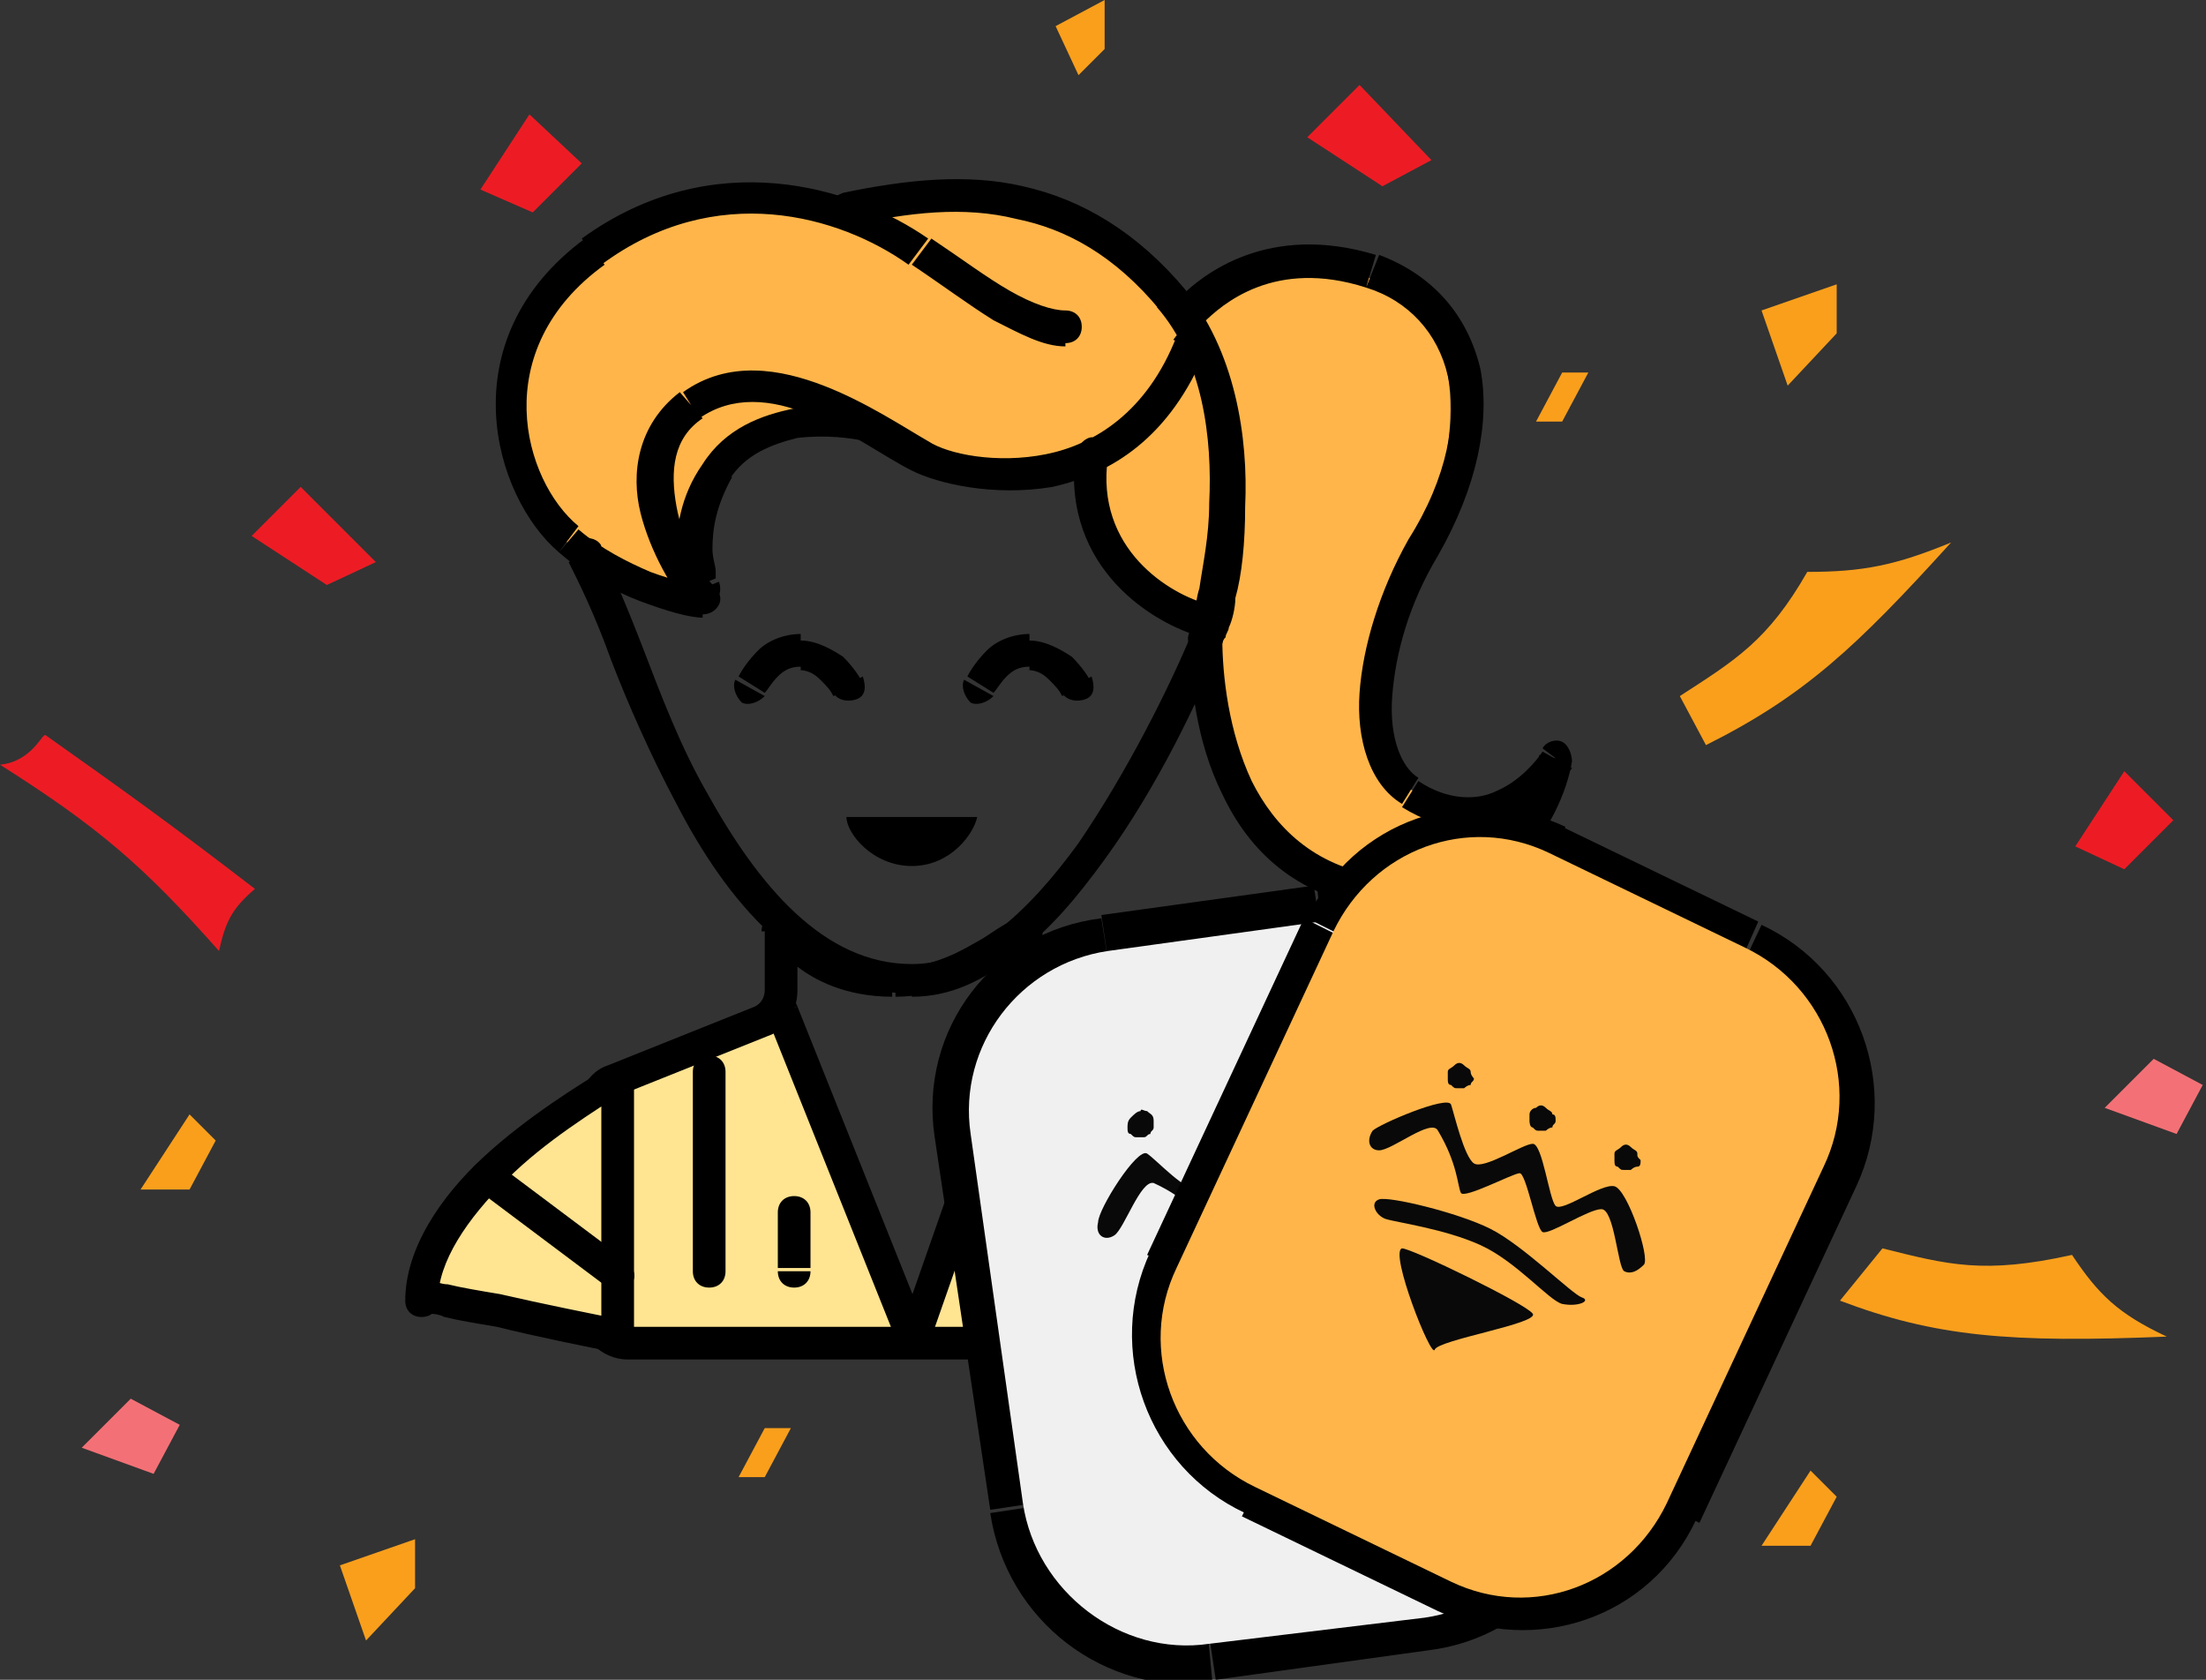 <?xml version="1.0" encoding="utf-8"?>
<!-- Generator: Adobe Illustrator 20.1.0, SVG Export Plug-In . SVG Version: 6.00 Build 0)  -->
<svg version="1.1" id="Слой_1" xmlns="http://www.w3.org/2000/svg" xmlns:xlink="http://www.w3.org/1999/xlink" x="0px" y="0px"
	 width="67.5px" height="51.4px" viewBox="0 0 67.5 51.4" enable-background="new 0 0 67.5 51.4" xml:space="preserve">
<rect x="0" y="0" width="67.5" height="51.4" fill="#333333" stroke="none"/>
<g id="konfeti_x5F_live">
	<path id="path41_fill_1_" fill="#ED1C24" d="M63.5,25.9l1.5-2.3l1.5,1.5l-1.5,1.5L63.5,25.9z"/>
	<path id="path41_fill" fill="#ED1C24" d="M14.7,5.8l1.5-2.3L17.8,5l-1.5,1.5L14.7,5.8z"/>
	<path id="path40_fill" fill="#F99F1C" d="M63.4,38.4c-2.7,0.6-3.8,0.3-5.8-0.2l-1.3,1.6c2.9,1.1,5.2,1.3,10,1.1
		C64.8,40.2,64.2,39.6,63.4,38.4z"/>
	<path id="path39_fill" fill="#F99F1C" d="M55.3,17.5c-1.2,2.1-2.2,2.7-3.9,3.8l0.8,1.5c3-1.5,4.6-3,7.5-6.2
		C58,17.3,57,17.5,55.3,17.5z"/>
	<path id="path38_fill" fill="#ED1C24" d="M6.7,29.1c0.2-0.9,0.4-1.3,1.1-1.9c-2.6-2-4-3-6.4-4.7C1.3,22.4,1,23.3,0,23.4
		C3,25.3,4.4,26.5,6.7,29.1z"/>
	<path id="path32_fill_1_" fill="#F37176" d="M2.5,44.3l1.5-1.5l1.5,0.8l-0.8,1.5L2.5,44.3z"/>
	<path id="path37_fill" fill="#F99F1C" d="M33.8,0l-1.5,0.8L33,2.3l0.8-0.8V0z"/>
	<path id="path36_fill_1_" fill="#F99F1C" d="M11.2,50.2l-0.8-2.3l2.3-0.8v1.5L11.2,50.2z"/>
	<path id="path36_fill" fill="#F99F1C" d="M54.7,11.8l-0.8-2.3l2.3-0.8v1.5L54.7,11.8z"/>
	<path id="path35_fill" fill="#ED1C24" d="M7.7,16.4l1.5-1.5l2.3,2.3L10,17.9L7.7,16.4z"/>
	<path id="path34_fill" fill="#ED1C24" d="M41.6,2.6L40,4.2l2.3,1.5l1.5-0.8L41.6,2.6z"/>
	<path id="path33_fill_1_" fill="#F99F1C" d="M53.9,47.3l1.5-2.3l0.8,0.8l-0.8,1.5H53.9z"/>
	<path id="path33_fill" fill="#F99F1C" d="M4.3,36.4l1.5-2.3l0.8,0.8l-0.8,1.5H4.3z"/>
	<path id="path32_fill" fill="#F37176" d="M64.4,33.9l1.5-1.5l1.5,0.8l-0.8,1.5L64.4,33.9z"/>
	<path id="path31_fill_1_" fill="#F99F1C" d="M47,12.9l0.8-1.5h0.8l-0.8,1.5H47z"/>
	<path id="path31_fill" fill="#F99F1C" d="M22.6,45.2l0.8-1.5h0.8l-0.8,1.5H22.6z"/>
</g>
<g id="live">
	<path id="path42_fill" fill="#FFE492" d="M23.4,31c-0.4,0-3.2,1.3-4.5,2v8h12l-1-5.5l-2,4.5C26.6,37,23.8,31,23.4,31z"/>
	<path id="path43_stroke" d="M36.5,34H37H36.5z M23.9,28.5L23.9,28c-0.3,0-0.4,0.2-0.4,0.5H23.9z M27.4,30v-0.5l0,0V30z M18.9,33.1
		l-0.2-0.5L18.9,33.1z M36.5,40.1H36H36.5z M36,33.1l0.2-0.5L36,33.1z M23.9,28.5L24,29c0.3,0,0.4-0.2,0.4-0.5H23.9z M27.4,30v-0.5
		l0,0V30z M17.7,34v6h1v-6H17.7z M19.2,41.6h16.3v-1H19.2V41.6z M37,40.1V34h-1v6.1H37z M36.2,32.6l-3.9-1.8l-0.4,0.9l3.9,1.8
		L36.2,32.6z M23.1,30.8l-4.5,1.8l0.4,0.9l4.5-1.8L23.1,30.8z M24.4,30.3v-1.8h-1v1.8H24.4z M24.4,28.5
		C24.4,28.5,24.4,28.5,24.4,28.5c0,0.1,0,0.1-0.1,0.2c0,0.1-0.1,0.2-0.2,0.2c-0.1,0-0.2,0-0.3,0c-0.1,0-0.1,0-0.1,0c0,0,0,0,0,0
		c0,0,0,0,0,0c0.1,0.1,0.3,0.3,0.6,0.6c0.6,0.5,1.6,1,3,1v-1c-1.1,0-1.8-0.4-2.4-0.8c-0.3-0.2-0.4-0.4-0.6-0.5c0,0-0.1-0.1-0.1-0.1
		c0,0-0.1-0.1-0.2-0.1c-0.1,0-0.2,0-0.3,0c-0.1,0-0.2,0.1-0.3,0.2c-0.1,0.1-0.1,0.3-0.1,0.3L24.4,28.5L24.4,28.5z M27.4,30.5
		c1.4,0,2.5-0.6,3.2-1c0.4-0.2,0.6-0.4,0.8-0.5c0.1-0.1,0.1,0,0,0c-0.1,0-0.2,0-0.4-0.1c-0.1-0.1-0.1-0.3-0.1-0.3h1
		c0-0.1,0-0.2-0.1-0.4c-0.2-0.2-0.4-0.2-0.5-0.2c-0.2,0-0.3,0.1-0.4,0.2c-0.2,0.1-0.5,0.3-0.8,0.5c-0.7,0.4-1.5,0.9-2.7,0.9
		L27.4,30.5L27.4,30.5z M30.9,28.5v1.9h1v-1.9H30.9z M18.7,34c0-0.2,0.1-0.4,0.3-0.5l-0.4-0.9c-0.6,0.2-0.9,0.8-0.9,1.4L18.7,34
		L18.7,34z M17.7,40.1c0,0.8,0.7,1.5,1.5,1.5v-1c-0.3,0-0.5-0.2-0.5-0.5H17.7z M35.5,41.6c0.8,0,1.5-0.7,1.5-1.5h-1
		c0,0.3-0.2,0.5-0.5,0.5V41.6z M37,34c0-0.6-0.3-1.1-0.9-1.4l-0.4,0.9c0.2,0.1,0.3,0.3,0.3,0.5H37z M32.2,30.8
		c-0.2-0.1-0.3-0.3-0.3-0.5h-1c0,0.6,0.3,1.1,0.9,1.4L32.2,30.8z M23.5,31.7c0.6-0.2,0.9-0.8,0.9-1.4h-1c0,0.2-0.1,0.4-0.3,0.5
		L23.5,31.7z M24,29L24,29l-0.1-1l0,0L24,29z M27.4,30.5L27.4,30.5v-1l0,0V30.5z M30.9,28.5L30.9,28.5h1l0,0H30.9z"/>
	<path id="path44_fill" fill="#FFE492" d="M12.9,39.8c0-2.8,4-5.7,6-6.8v8C16.9,40.6,12.9,39.7,12.9,39.8z"/>
	<path id="path45_stroke" d="M18.9,33h0.5c0-0.2-0.1-0.3-0.2-0.4c-0.2-0.1-0.3-0.1-0.5,0L18.9,33z M12.9,39.8h-0.5
		c0,0.3,0.2,0.5,0.5,0.5s0.5-0.2,0.5-0.5L12.9,39.8z M18.9,41l-0.1,0.5c0.1,0,0.3,0,0.4-0.1s0.2-0.2,0.2-0.4L18.9,41L18.9,41z
		 M18.7,32.6c-1,0.6-2.6,1.6-3.9,2.8c-1.3,1.2-2.4,2.8-2.4,4.4h1c0-1.2,0.9-2.5,2.1-3.7c1.2-1.2,2.7-2.1,3.6-2.7L18.7,32.6z
		 M13.4,39.8c0,0.3-0.2,0.4-0.3,0.4c-0.1,0-0.1,0-0.1,0c0,0-0.1,0,0,0c0,0,0,0,0,0c0,0,0,0,0.1,0c0.1,0,0.3,0,0.5,0.1
		c0.4,0.1,1,0.2,1.6,0.3c1.2,0.3,2.7,0.6,3.7,0.8l0.2-1c-1-0.2-2.5-0.5-3.8-0.8c-0.6-0.1-1.2-0.2-1.6-0.3c-0.2,0-0.4-0.1-0.5-0.1
		c-0.1,0-0.1,0-0.2,0c0,0-0.1,0-0.1,0c0,0-0.1,0-0.2,0.1c-0.1,0-0.3,0.2-0.3,0.4L13.4,39.8z M19.4,41v-8h-1v8H19.4z"/>
	<path id="path46_stroke" d="M15.2,35.6c-0.2-0.2-0.5-0.1-0.7,0.1c-0.2,0.2-0.1,0.5,0.1,0.7L15.2,35.6z M18.6,39.4
		c0.2,0.2,0.5,0.1,0.7-0.1c0.2-0.2,0.1-0.5-0.1-0.7L18.6,39.4z M14.6,36.4l4,3l0.6-0.8l-4-3L14.6,36.4z"/>
	<path id="path47_stroke" d="M22.2,32.8c0-0.3-0.2-0.5-0.5-0.5s-0.5,0.2-0.5,0.5H22.2z M21.2,38.9c0,0.3,0.2,0.5,0.5,0.5
		s0.5-0.2,0.5-0.5H21.2z M21.2,32.8v6.1h1v-6.1H21.2z"/>
	<path id="path48_stroke" d="M24.8,37.1c0-0.3-0.2-0.5-0.5-0.5s-0.5,0.2-0.5,0.5H24.8z M23.8,38.9c0,0.3,0.2,0.5,0.5,0.5
		s0.5-0.2,0.5-0.5H23.8z M23.8,37.1v1.7h1v-1.7H23.8z"/>
	<path id="path48_stroke_1_" d="M31.8,37.1c0-0.3-0.2-0.5-0.5-0.5s-0.5,0.2-0.5,0.5H31.8z M30.8,38.9c0,0.3,0.2,0.5,0.5,0.5
		s0.5-0.2,0.5-0.5H30.8z M30.8,37.1v1.7h1v-1.7H30.8z"/>
	<path id="path49_stroke" d="M24.4,30.8c-0.1-0.3-0.4-0.4-0.7-0.3c-0.3,0.1-0.4,0.4-0.3,0.6L24.4,30.8z M27.9,41l-0.5,0.2
		c0.1,0.2,0.3,0.3,0.5,0.3c0.2,0,0.4-0.1,0.5-0.3L27.9,41z M31.9,31.2c0.1-0.3,0-0.5-0.3-0.6c-0.3-0.1-0.5,0-0.6,0.3L31.9,31.2z
		 M23.5,31.2l4,10l0.9-0.4l-4-10L23.5,31.2z M28.4,41.2l3.5-10L31,30.8l-3.5,10L28.4,41.2z"/>
	<path id="path50_fill" fill="#FFB54A" d="M42.4,27c2.8,0,4.5-1.7,4.5-2.5c-5,0.5-5-1.5-5-3.5l0,0c0-2,1-2,2-5.5s0.5-6-2-7
		c-2-0.8-4.5,0.5-5.5,1.5c-0.2-0.5-1-1.8-3-3s-5.2-0.8-6.5-0.5L24.4,6c-0.7,0-2.5,0.2-4.5,1c-2.5,1-4.5,2-4,6.5
		c0.4,3.6,3.8,4.8,5.5,5v-2c0-1,0-2,2-3s2.5-0.5,4.5,0.5c1.6,0.8,4,0.3,5,0l1,3c0.4,1.2,2.2,1.8,3,2c-0.3,0.7,0.1,2,0.5,4
		C37.9,25.5,38.9,27,42.4,27z"/>
	<path id="path51_stroke" d="M37.4,19.7c0.1-0.3,0-0.5-0.3-0.7s-0.5,0-0.7,0.3L37.4,19.7z M18.4,16.7c-0.1-0.2-0.4-0.3-0.7-0.2
		c-0.2,0.1-0.3,0.4-0.2,0.7L18.4,16.7z M36.5,19.3c-0.7,1.7-2,4.3-3.5,6.5c-0.8,1.1-1.6,2-2.5,2.7c-0.9,0.7-1.7,1-2.6,1v1
		c1.2,0,2.2-0.5,3.2-1.3c1-0.7,1.9-1.8,2.7-2.9c1.6-2.2,2.9-4.9,3.6-6.7L36.5,19.3z M27.9,29.5c-2.7,0-4.7-2.4-6.3-5.3
		c-0.8-1.4-1.4-3-1.9-4.3c-0.5-1.3-1-2.5-1.4-3.2l-0.9,0.5c0.3,0.6,0.8,1.6,1.3,3c0.5,1.3,1.2,2.9,2,4.4c1.5,2.9,3.8,5.8,7.2,5.8
		L27.9,29.5L27.9,29.5z"/>
	<path id="path52_stroke" d="M36.5,19.2c-0.2,0.2-0.2,0.5,0,0.7s0.5,0.2,0.7,0L36.5,19.2z M25.8,5.9c-0.3,0.1-0.4,0.3-0.4,0.6
		S25.8,7,26,6.9L25.8,5.9z M37.3,19.8c0.1-0.1,0.1-0.2,0.2-0.3c0-0.1,0.1-0.2,0.1-0.3c0.1-0.2,0.2-0.6,0.2-0.9
		c0.2-0.7,0.3-1.7,0.3-2.8c0.1-2.1-0.3-4.8-1.9-6.7l-0.8,0.6c1.4,1.6,1.7,4,1.6,6c0,1-0.2,1.9-0.3,2.6c-0.1,0.3-0.1,0.6-0.2,0.8
		c0,0.1-0.1,0.2-0.1,0.2c0,0.1,0,0,0,0L37.3,19.8z M36.3,8.9c-1.5-1.8-3.2-2.8-5-3.2c-1.7-0.4-3.6-0.2-5.5,0.2l0.2,1
		c1.8-0.4,3.5-0.6,5.1-0.2c1.5,0.3,3,1.1,4.4,2.8L36.3,8.9z"/>
	<path id="path53_stroke" d="M32.6,10.5c0.3,0,0.5-0.2,0.5-0.5s-0.2-0.5-0.5-0.5V10.5z M28.1,7.7l-0.3,0.4l0,0L28.1,7.7z M18.2,7.7
		l0.3,0.4L18.2,7.7z M17.4,16.5l0.3-0.4L17.4,16.5z M21.5,18.3v0.5c0.2,0,0.4-0.1,0.5-0.3c0.1-0.2,0-0.4-0.1-0.5L21.5,18.3z
		 M21.1,12.4L20.8,12l0,0L21.1,12.4z M36.9,10.7c0.1-0.3,0-0.5-0.3-0.6s-0.5,0-0.7,0.3L36.9,10.7z M36.8,19.5
		c0.3,0.1,0.5-0.1,0.6-0.3s-0.1-0.5-0.3-0.6L36.8,19.5z M33.9,14c0-0.3-0.2-0.5-0.4-0.6s-0.5,0.2-0.6,0.4L33.9,14z M32.6,9.5
		c-0.4,0-1-0.2-1.7-0.6c-0.7-0.4-1.5-1-2.4-1.6l-0.6,0.8c0.9,0.6,1.7,1.2,2.5,1.7c0.8,0.4,1.5,0.8,2.2,0.8V9.5z M28.4,7.3
		c-2.3-1.6-6.6-2.9-10.6,0l0.6,0.8c3.5-2.6,7.3-1.5,9.4,0L28.4,7.3z M17.9,7.3c-4.2,3.1-2.8,7.9-0.8,9.6l0.6-0.8
		c-1.7-1.4-2.8-5.4,0.8-8L17.9,7.3z M17.1,16.9c0.8,0.7,1.7,1.2,2.5,1.5c0.8,0.3,1.5,0.5,1.9,0.5v-1c-0.2,0-0.8-0.1-1.6-0.4
		c-0.7-0.3-1.5-0.7-2.2-1.3L17.1,16.9z M21.9,18c-0.4-0.4-1-1.4-1.2-2.5c-0.2-1.1-0.1-2.1,0.8-2.7L20.8,12c-1.3,1-1.5,2.5-1.2,3.7
		c0.3,1.2,1,2.4,1.5,2.9L21.9,18z M21.4,12.8c1-0.7,2.2-0.6,3.4-0.1c1.2,0.5,2.3,1.3,3.1,1.7l0.5-0.9c-0.7-0.4-1.9-1.2-3.2-1.7
		c-1.3-0.5-2.9-0.8-4.3,0.2L21.4,12.8z M27.9,14.4c0.8,0.4,2.5,0.8,4.3,0.5c1.8-0.4,3.6-1.5,4.7-4.2l-0.9-0.4
		c-0.9,2.3-2.5,3.3-4,3.6c-1.5,0.3-3,0-3.6-0.4L27.9,14.4z M37,18.5c-1.2-0.3-3.5-1.7-3.1-4.5l-1-0.1c-0.4,3.5,2.4,5.2,3.9,5.6
		L37,18.5z"/>
	<path id="path54_stroke" d="M21,18.2c0.1,0.3,0.4,0.4,0.7,0.3s0.4-0.4,0.3-0.7L21,18.2z M26.8,12.6c-0.5-0.1-1.5-0.3-2.5-0.1
		c-1,0.2-2.1,0.6-2.8,1.7l0.8,0.5c0.5-0.8,1.3-1.1,2.1-1.3c0.9-0.1,1.6,0,2.1,0.1L26.8,12.6z M21.5,14.2c-0.7,1-0.8,2-0.8,2.7
		c0,0.4,0.1,0.7,0.1,0.9c0,0.1,0.1,0.2,0.1,0.2c0,0,0,0.1,0,0.1c0,0,0,0,0,0c0,0,0,0,0,0c0,0,0,0,0,0v0c0,0,0,0,0,0c0,0,0,0,0.5-0.2
		c0.5-0.2,0.5-0.2,0.5-0.2l0,0v0c0,0,0,0,0,0c0,0,0,0,0,0c0,0,0,0,0,0c0,0,0,0,0,0c0,0,0-0.1,0-0.2c0-0.2-0.1-0.4-0.1-0.7
		c0-0.6,0.1-1.3,0.6-2.2L21.5,14.2z"/>
	<path id="path55_stroke" d="M36.1,9.2c-0.2,0.2-0.2,0.5,0,0.7c0.2,0.2,0.5,0.2,0.7,0L36.1,9.2z M42,8.3l0.2-0.5l0,0L42,8.3z
		 M43.6,16.8l-0.4-0.3L43.6,16.8z M43.1,24.3l0.3-0.4l0,0L43.1,24.3z M47.6,23.2l0.5,0.1c0-0.2-0.1-0.5-0.3-0.6s-0.5,0-0.6,0.2
		L47.6,23.2z M42.2,27.3l-0.1,0.5L42.2,27.3z M37.5,19.5c0-0.3-0.2-0.5-0.5-0.5s-0.5,0.2-0.5,0.5L37.5,19.5z M36.8,9.9
		c0.6-0.6,2.2-2,5-1.1l0.3-1c-3.3-1-5.3,0.6-6,1.3L36.8,9.9z M41.8,8.8c1.3,0.4,2.2,1.4,2.5,2.7c0.3,1.3,0,3.1-1.2,5L44,17
		c1.2-2.1,1.6-4.1,1.3-5.7c-0.4-1.7-1.5-2.9-3.1-3.5L41.8,8.8z M43.1,16.5c-0.9,1.6-1.4,3.3-1.5,4.7c-0.1,1.4,0.3,2.8,1.3,3.4
		l0.5-0.8c-0.5-0.3-0.9-1.2-0.8-2.5c0.1-1.3,0.5-2.8,1.4-4.3L43.1,16.5z M42.9,24.7c1.3,0.8,2.5,0.8,3.4,0.4
		c0.9-0.4,1.5-1.1,1.8-1.6L47.2,23c-0.2,0.3-0.7,0.9-1.4,1.2c-0.6,0.3-1.5,0.3-2.4-0.3L42.9,24.7z M47.1,23.1
		c-0.3,1.6-1.8,4.1-4.9,3.7l-0.1,1c3.9,0.5,5.7-2.7,6-4.5L47.1,23.1z M42.2,26.8c-2-0.3-3.2-1.5-3.9-2.9c-0.7-1.5-0.9-3.2-0.9-4.4
		l-1,0c0,1.3,0.2,3.2,1,4.8c0.8,1.7,2.2,3.1,4.7,3.5L42.2,26.8z"/>
	<path id="path57_stroke_2x" d="M34,30l6.5-0.9l-0.3-2l-6.5,0.9L34,30z M45.1,32.6L46.8,44l2-0.3l-1.7-11.4L45.1,32.6z M43.4,48.5
		l-6.5,0.9l0.3,2l6.5-0.9L43.4,48.5z M32.3,45.9l-1.7-11.4l-2,0.3l1.7,11.4L32.3,45.9z M33.7,28.1c-3.3,0.4-5.6,3.4-5.1,6.7l2-0.3
		c-0.3-2.2,1.2-4.2,3.4-4.5L33.7,28.1z M40.5,29.2c2.2-0.3,4.2,1.2,4.6,3.4l2-0.3c-0.5-3.3-3.5-5.6-6.8-5.2L40.5,29.2z M46.8,44
		c0.3,2.2-1.2,4.2-3.4,4.5l0.3,2c3.3-0.4,5.6-3.4,5.1-6.7L46.8,44z M36.9,49.4c-2.2,0.3-4.2-1.2-4.6-3.4l-2,0.3
		c0.5,3.3,3.5,5.6,6.8,5.2L36.9,49.4z"/>
	<path id="path56_fill" fill="#F0F0F0" d="M29.7,34.7c-0.4-2.7,1.5-5.2,4.2-5.6l6.5-0.9c2.7-0.4,5.3,1.6,5.7,4.3l1.7,11.4
		c0.4,2.7-1.5,5.2-4.2,5.6L37,50.3c-2.7,0.4-5.3-1.6-5.7-4.3L29.7,34.7z"/>
	<path id="path58_fill" fill="#090909" d="M42.4,36.3c0.2,0,0.4-0.2,0.4-0.5l0,0c0-0.3-1.7-1.6-2.1-1.5s-0.9,1.6-1.2,1.6
		c-0.3,0-1.3-1.3-1.6-1.1s-0.8,1.5-1.2,1.6s-1.3-0.9-1.6-1.1c-0.3-0.2-1.5,1.7-1.5,2.1c-0.1,0.4,0.2,0.6,0.5,0.4
		c0.3-0.2,0.8-1.7,1.2-1.6c1.1,0.5,1.4,1.1,1.6,1.1s1-1.4,1.2-1.6c0.2-0.2,1.4,1.1,1.6,1.1c0.2,0,0.8-1.3,1.2-1.6
		C41.1,35,42.2,36.4,42.4,36.3z"/>
	<path id="path59_fill" fill="#090909" d="M35.1,34c-0.1,0-0.2-0.1-0.2,0c-0.1,0-0.2,0.1-0.3,0.2c-0.1,0.1-0.1,0.2-0.1,0.3
		c0,0.1,0,0.2,0.1,0.2c0.1,0.1,0.1,0.1,0.2,0.1s0.2,0,0.2,0c0.1,0,0.1-0.1,0.2-0.1c0-0.1,0.1-0.1,0.1-0.2c0-0.1,0-0.2,0-0.2
		C35.3,34.1,35.2,34.1,35.1,34z"/>
	<path id="path60_fill" fill="#090909" d="M37.9,33.6c-0.1,0-0.2-0.1-0.2,0c-0.1,0-0.2,0.1-0.3,0.2c-0.1,0.1-0.1,0.2-0.1,0.3
		c0,0.1,0,0.2,0.1,0.2c0.1,0.1,0.1,0.1,0.2,0.1s0.2,0,0.2,0c0.1,0,0.1-0.1,0.2-0.1c0-0.1,0.1-0.1,0.1-0.2c0-0.1,0-0.2,0-0.2
		C38,33.7,38,33.6,37.9,33.6z"/>
	<path id="path61_fill" fill="#090909" d="M40.7,33.1c-0.1,0-0.2-0.1-0.2,0c-0.1,0-0.2,0.1-0.3,0.2c-0.1,0.1-0.1,0.2-0.1,0.3
		c0,0.1,0,0.2,0.1,0.2c0.1,0.1,0.1,0.1,0.2,0.1s0.2,0,0.2,0c0.1,0,0.1-0.1,0.2-0.1c0-0.1,0.1-0.1,0.1-0.2c0-0.1,0-0.2,0-0.2
		C40.8,33.2,40.8,33.2,40.7,33.1z"/>
	<path id="path62_fill" fill="#090909" d="M41.4,38.2c0.4-0.2,0.7-0.5,0.4-0.5s-2.3-0.3-3.5-0.1s-3.1,0.9-3.2,1.2
		c-0.1,0.3,0.2,0.5,0.5,0.4s1.7-0.8,2.8-1C39.6,38,41,38.4,41.4,38.2z"/>
	<path id="path63_fill" fill="#090909" d="M39,41.6c-0.1-0.3,2.2-2.5,1.9-2.6s-4.1,0.5-4.4,0.7C36.1,40,39,41.9,39,41.6z"/>
	<path id="path65_stroke_2x" d="M47,27.1l6,2.9l0.8-1.8l-6-2.9L47,27.1z M55,35.4l-4.8,10.3l1.8,0.9l4.8-10.3L55,35.4z M44.9,47.5
		l-6-2.9L38,46.4l6,2.9L44.9,47.5z M36.9,39.2L41.7,29l-1.8-0.9l-4.8,10.3L36.9,39.2z M47.9,25.3c-3-1.4-6.5-0.2-7.9,2.8l1.8,0.9
		c0.9-2,3.3-2.8,5.3-1.9L47.9,25.3z M53.1,30c2,1,2.8,3.4,1.9,5.4l1.8,0.9c1.4-3,0.1-6.6-2.9-8L53.1,30z M50.2,45.6
		c-0.9,2-3.3,2.8-5.3,1.9L44,49.3c3,1.4,6.5,0.2,7.9-2.8L50.2,45.6z M38.9,44.6c-2-1-2.8-3.4-1.9-5.4l-1.8-0.9c-1.4,3-0.1,6.6,2.9,8
		L38.9,44.6z"/>
	<path id="path64_fill" fill="#FFB54A" d="M40.8,28.5c1.2-2.5,4.1-3.6,6.6-2.4l6,2.9c2.5,1.2,3.6,4.2,2.4,6.7l-4.8,10.3
		c-1.2,2.5-4.1,3.6-6.6,2.4l-6-2.9c-2.5-1.2-3.6-4.2-2.4-6.7L40.8,28.5z"/>
	<path id="path66_fill" fill="#090909" d="M49.7,38.9c0.2,0.1,0.4,0,0.6-0.2l0,0c0.2-0.2-0.5-2.3-0.9-2.4c-0.4-0.1-1.6,0.8-1.8,0.6
		S47.2,35,46.9,35s-1.5,0.8-1.8,0.6c-0.3-0.2-0.6-1.5-0.7-1.8s-2.2,0.6-2.4,0.8c-0.2,0.3-0.1,0.6,0.2,0.6c0.4,0,1.6-1,1.8-0.6
		c0.6,1,0.6,1.7,0.7,1.9s1.6-0.6,1.8-0.6s0.5,1.7,0.7,1.8S48.6,37,49,37S49.5,38.8,49.7,38.9z"/>
	<path id="path67_fill" fill="#090909" d="M45,32.8c0-0.1-0.1-0.1-0.2-0.2c-0.1-0.1-0.2-0.1-0.3,0s-0.2,0.1-0.2,0.2
		c0,0.1,0,0.2,0,0.2c0,0.1,0,0.2,0.1,0.2c0.1,0.1,0.1,0.1,0.2,0.1s0.2,0,0.2,0s0.1-0.1,0.2-0.1c0-0.1,0.1-0.1,0.1-0.2
		C45.1,33,45,32.9,45,32.8z"/>
	<path id="path68_fill" fill="#090909" d="M47.5,34.1c0-0.1-0.1-0.1-0.2-0.2c-0.1-0.1-0.2-0.1-0.3,0c-0.1,0-0.2,0.1-0.2,0.2
		c0,0.1,0,0.2,0,0.2s0,0.2,0.1,0.2c0.1,0.1,0.1,0.1,0.2,0.1s0.2,0,0.2,0s0.1-0.1,0.2-0.1c0-0.1,0.1-0.1,0.1-0.2
		C47.6,34.2,47.6,34.1,47.5,34.1z"/>
	<path id="path69_fill" fill="#090909" d="M50.1,35.3c0-0.1-0.1-0.1-0.2-0.2c-0.1-0.1-0.2-0.1-0.3,0s-0.2,0.1-0.2,0.2
		c0,0.1,0,0.2,0,0.2c0,0.1,0,0.2,0.1,0.2c0.1,0.1,0.1,0.1,0.2,0.1s0.2,0,0.2,0s0.1-0.1,0.2-0.1s0.1-0.1,0.1-0.2
		C50.1,35.4,50.1,35.4,50.1,35.3z"/>
	<path id="path70_fill" fill="#090909" d="M47.8,39.9c0.5,0.1,0.9-0.1,0.6-0.2s-1.8-1.6-2.8-2.1s-3.1-1-3.4-0.9s-0.1,0.5,0.2,0.6
		s1.8,0.3,2.9,0.8C46.4,38.6,47.4,39.8,47.8,39.9z"/>
	<path id="path71_fill" fill="#090909" d="M43.9,41.3c0.1-0.3,3.2-0.8,3-1.1c-0.2-0.3-3.7-2-4-2C42.5,38.3,43.8,41.6,43.9,41.3z"/>
	<path id="path72_fill" d="M29.9,25h-4c0,0.5,0.8,1.5,2,1.5S29.8,25.5,29.9,25z"/>
	<path id="path73_stroke" d="M22.5,20.8c-0.1,0.2,0,0.5,0.2,0.7c0.2,0.1,0.5,0,0.7-0.2L22.5,20.8z M25.5,21.2
		c0.1,0.2,0.4,0.3,0.7,0.2s0.3-0.4,0.2-0.7L25.5,21.2z M23.4,21.2c0.1-0.1,0.2-0.3,0.4-0.5c0.2-0.2,0.4-0.3,0.7-0.3v-1
		c-0.5,0-1,0.2-1.3,0.5c-0.3,0.3-0.5,0.6-0.6,0.8L23.4,21.2z M24.4,20.5c0.3,0,0.5,0.1,0.7,0.3c0.2,0.2,0.3,0.3,0.4,0.5l0.9-0.4
		c-0.1-0.2-0.3-0.5-0.6-0.8c-0.3-0.2-0.8-0.5-1.3-0.5V20.5z"/>
	<path id="path73_stroke_1_" d="M29.5,20.8c-0.1,0.2,0,0.5,0.2,0.7c0.2,0.1,0.5,0,0.7-0.2L29.5,20.8z M32.5,21.2
		c0.1,0.2,0.4,0.3,0.7,0.2s0.3-0.4,0.2-0.7L32.5,21.2z M30.4,21.2c0.1-0.1,0.2-0.3,0.4-0.5c0.2-0.2,0.4-0.3,0.7-0.3v-1
		c-0.5,0-1,0.2-1.3,0.5c-0.3,0.3-0.5,0.6-0.6,0.8L30.4,21.2z M31.4,20.5c0.3,0,0.5,0.1,0.7,0.3c0.2,0.2,0.3,0.3,0.4,0.5l0.9-0.4
		c-0.1-0.2-0.3-0.5-0.6-0.8c-0.3-0.2-0.8-0.5-1.3-0.5V20.5z"/>
</g>
</svg>

